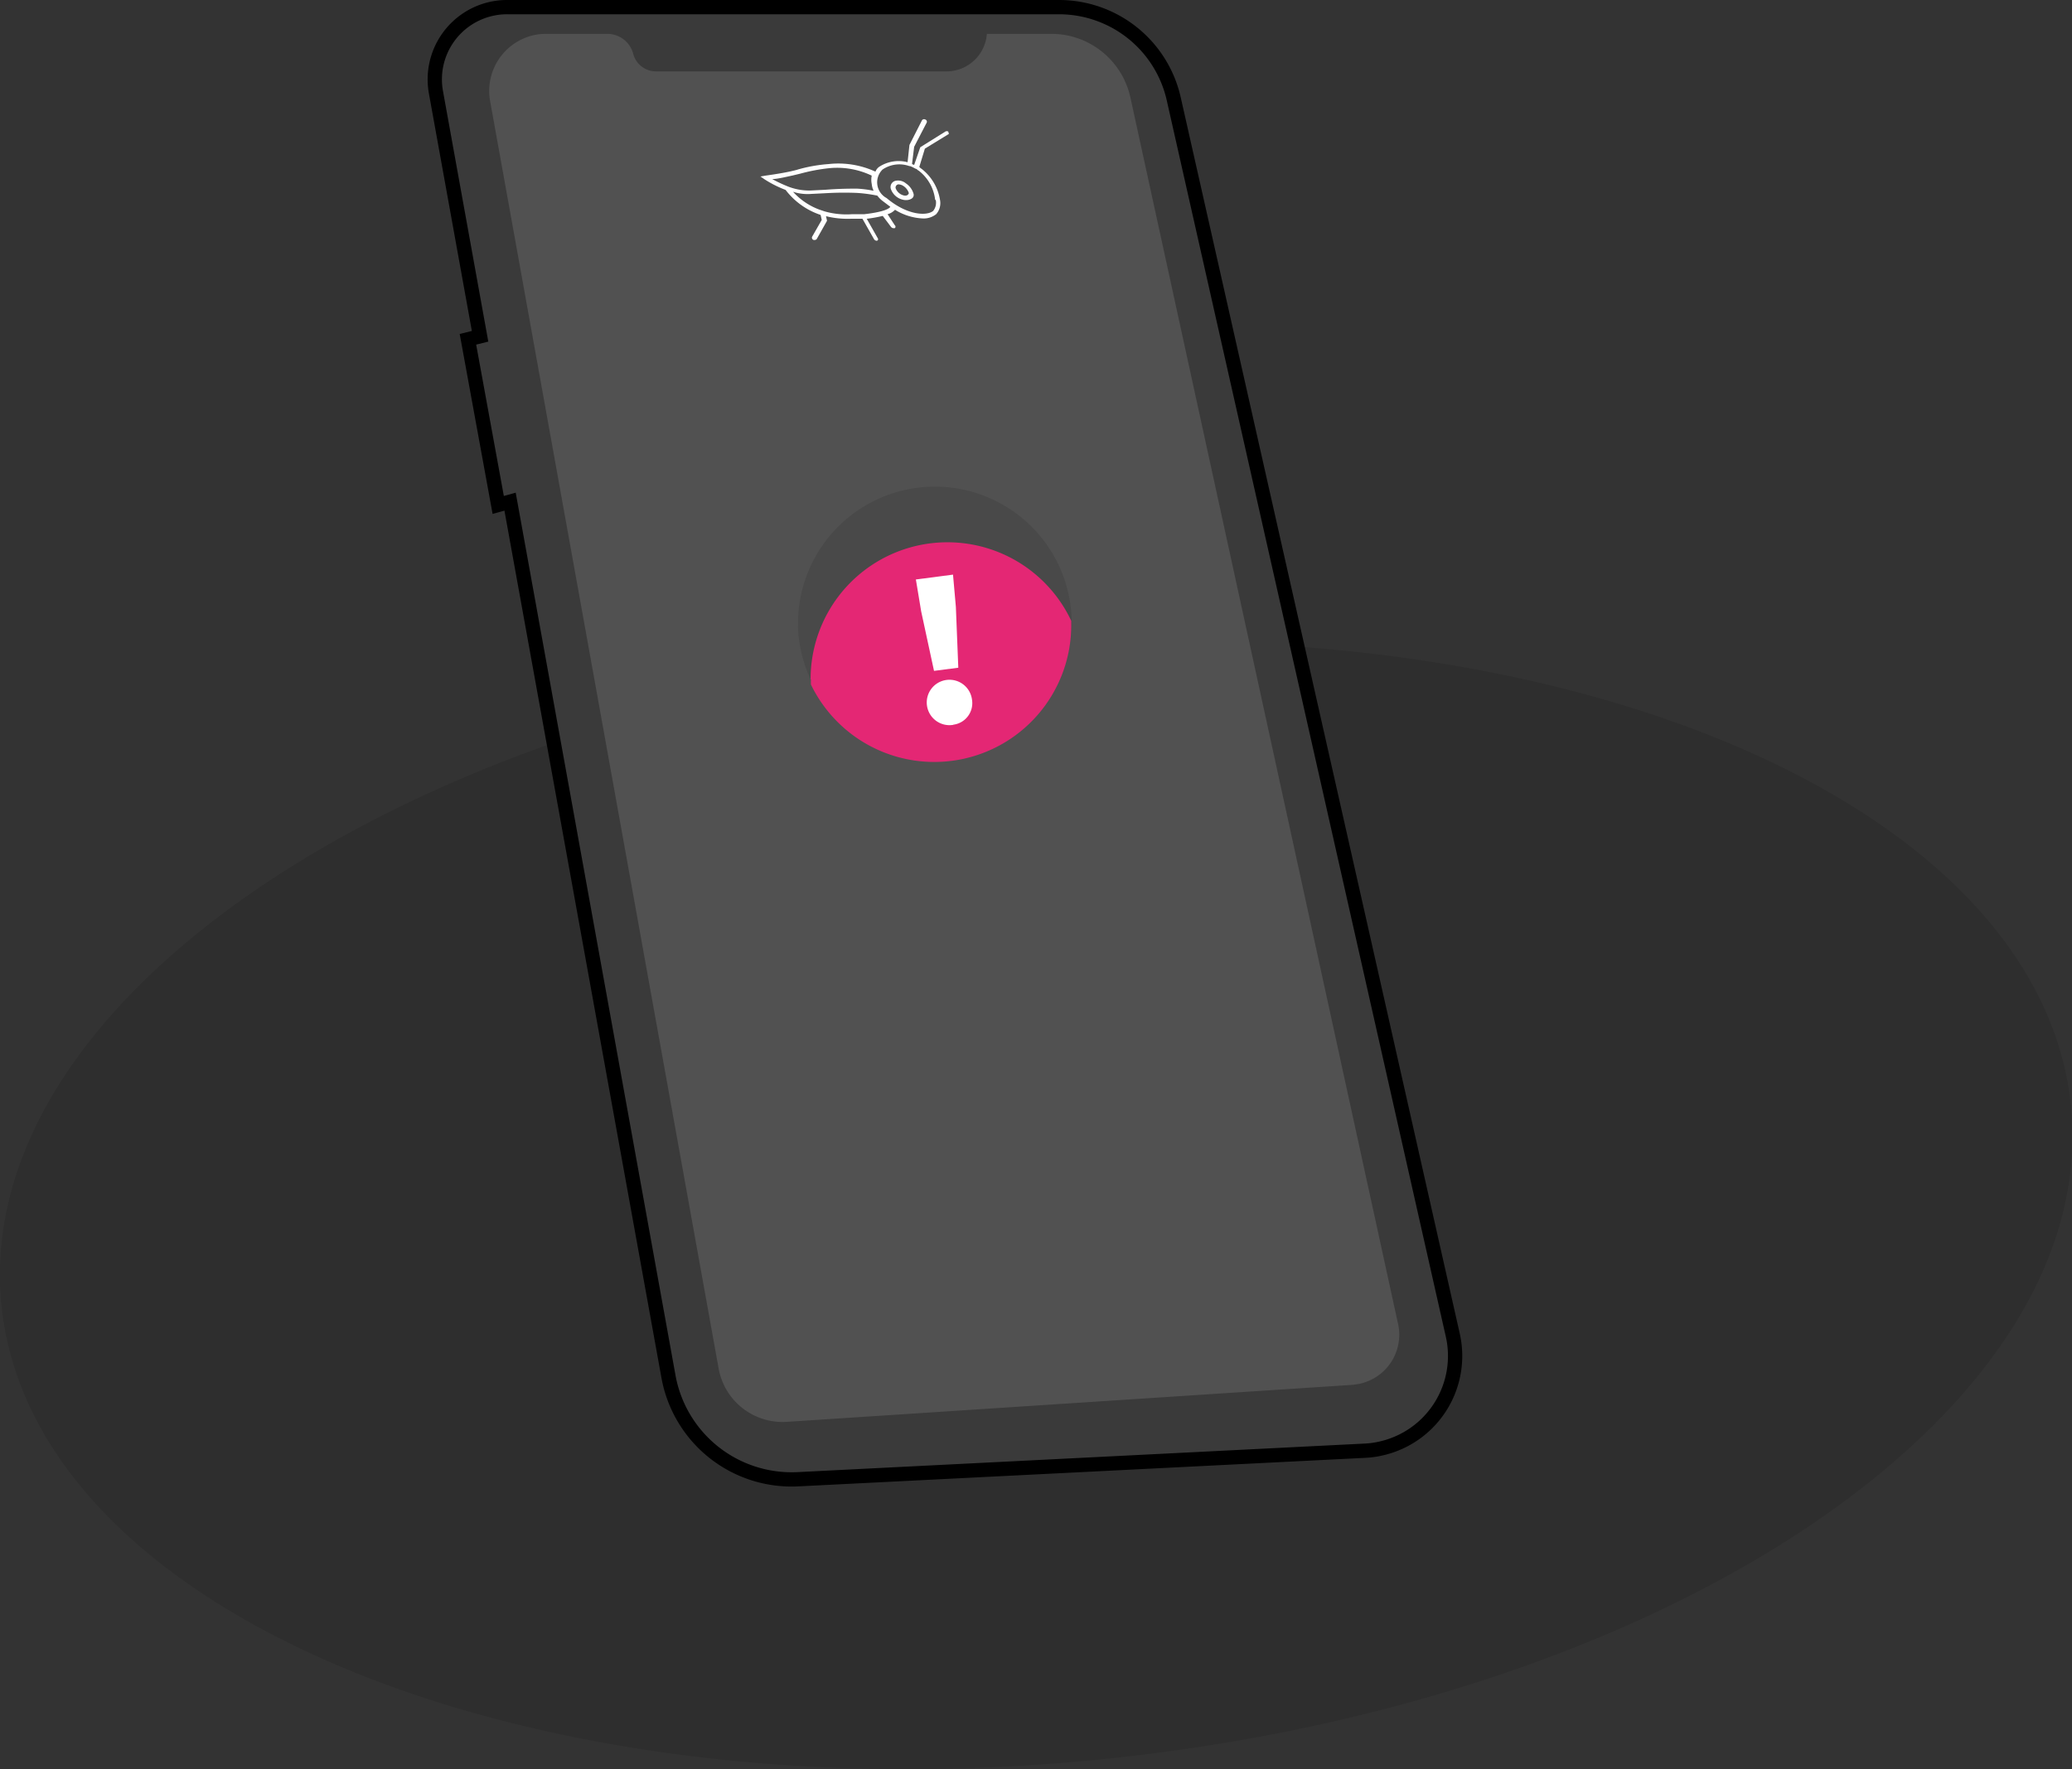 <svg xmlns="http://www.w3.org/2000/svg" viewBox="0 0 145.06 123.89"><rect x="0" y="0" width="145.06" height="123.89" fill="#333333" stroke="none"/><defs><style>.cls-1{opacity:0.1;isolation:isolate;}.cls-2{fill:#3a3a3a;stroke:#000;stroke-miterlimit:10;}.cls-3{fill:#515151;}.cls-4{fill:#e42774;}.cls-5{fill:#fff;}</style></defs><g id="Layer_2" data-name="Layer 2"><g id="Layer_4" data-name="Layer 4"><path class="cls-1" d="M145,77.58c2,21.47-28.78,41.94-68.79,45.71S2.13,112.73.09,91.27A14.28,14.28,0,0,1,0,89.81C-.53,68.22,31.51,48.3,71.57,45.32,110.57,42.42,143,56.67,145,77.58Z"/></g><g id="Layer_3" data-name="Layer 3"><path class="cls-2" d="M35.54.5H74.17a8.23,8.23,0,0,1,8,6.41L101.71,93.5a6.64,6.64,0,0,1-5,7.93,6.15,6.15,0,0,1-1.13.16l-39.72,2a8.76,8.76,0,0,1-9.06-7.19L35.71,35.13l-.83.23-2.12-11.6.85-.21L30.52,6.46A5.06,5.06,0,0,1,34.6.58,4.9,4.9,0,0,1,35.54.5Z"/><path class="cls-3" d="M69.09,2.37H73.6a5.67,5.67,0,0,1,5.54,4.46L97.88,92.72A3.51,3.51,0,0,1,95.2,96.9a5.06,5.06,0,0,1-.52.08L55.09,99.57a4.55,4.55,0,0,1-4.78-3.74l-16-88.77a4,4,0,0,1,3.22-4.63,4.14,4.14,0,0,1,.7-.06h4.28a1.88,1.88,0,0,1,1.82,1.39h0A1.65,1.65,0,0,0,45.94,5H66.26a2.84,2.84,0,0,0,2.83-2.62Z"/><path class="cls-1" d="M55.86,43.84a9.59,9.59,0,0,0,19.17,0c0-.12,0-.24,0-.36a9.58,9.58,0,0,0-19.16.36Z"/><path class="cls-4" d="M56.77,47.57v.36A9.59,9.59,0,0,0,75,43.84c0-.12,0-.24,0-.36a9.58,9.58,0,0,0-18.25,4.09Z"/><path class="cls-5" d="M67.09,46.76l-1.7.22-.9-4.17-.37-2.23,2.6-.34.2,2.26Zm-.35,4A1.59,1.59,0,1,1,68.05,49,1.52,1.52,0,0,1,66.74,50.75Z"/></g><g id="Layer_5" data-name="Layer 5"><g id="Layer_2-2" data-name="Layer 2"><g id="Layer_2-2-2" data-name="Layer 2-2"><path class="cls-5" d="M62.77,12.65h0a.45.45,0,0,0-.41.56,1.17,1.17,0,0,0,1,.8c.05,0,.08,0,.13,0a.68.68,0,0,0,.33-.1.3.3,0,0,0,.14-.33,1.31,1.31,0,0,0-.54-.74A.84.84,0,0,0,62.77,12.65Zm.78,1a.33.33,0,0,1-.21.05.81.81,0,0,1-.64-.53.23.23,0,0,1,.19-.26.66.66,0,0,1,.35.11.92.92,0,0,1,.39.51.41.41,0,0,1-.08.12Z"/><path class="cls-5" d="M66.41,9.23a.2.2,0,0,0-.25,0h0l-1.73,1.08L64,11.55l-.15-.06L64,10.28l.88-1.7a.16.16,0,0,0-.1-.21.18.18,0,0,0-.23.05l-.88,1.73-.13,1.21a2.49,2.49,0,0,0-2,.33l0,0a.73.73,0,0,0-.25.33A6.22,6.22,0,0,0,58,11.49a10.64,10.64,0,0,0-2.14.38c-.15.05-.3.08-.51.13-.72.16-1.77.3-1.77.3l-.34.06.29.2A7.82,7.82,0,0,0,55,13.3h0a5.11,5.11,0,0,0,2.45,1.75l.08.35-.68,1.19a.17.17,0,0,0,.1.21.22.22,0,0,0,.12,0,.15.15,0,0,0,.12-.08l.71-1.26-.07-.32a6.29,6.29,0,0,0,1.72.18h.24c.22,0,.4,0,.59,0l.81,1.43a.24.24,0,0,0,.19.11h0a.11.11,0,0,0,.07-.18h0l-.77-1.36a9.3,9.3,0,0,0,1.12-.2l.58.77a.23.23,0,0,0,.18.09h.08a.13.13,0,0,0,0-.21L62.14,15a1.1,1.1,0,0,0,.52-.31h0a4,4,0,0,0,2,.61,1.41,1.41,0,0,0,.88-.3,1.17,1.17,0,0,0,.27-1,3.45,3.45,0,0,0-1.28-2.17.85.85,0,0,1-.17-.14l.39-1.28,1.63-1c.06,0,.06-.1,0-.16ZM54.06,12.54c.36,0,1-.16,1.43-.25l.54-.13a12.77,12.77,0,0,1,2-.38,5.6,5.6,0,0,1,3,.52,1.4,1.4,0,0,0,0,.58,1.43,1.43,0,0,0,.13.48A7.75,7.75,0,0,0,60,13.21c-.46,0-1.21,0-2.23.08l-1,.05a4.08,4.08,0,0,1-1.58-.27A10.48,10.48,0,0,1,54.06,12.54ZM60.51,15l-.34,0-.51,0a5.58,5.58,0,0,1-1.94-.2l-.38-.13a4.68,4.68,0,0,1-1.82-1.24,3.31,3.31,0,0,0,1.28.15l1-.05A21.59,21.59,0,0,1,60,13.51a10.26,10.26,0,0,1,1.42.19,2,2,0,0,0,.38.38l.53.4C62.29,14.57,62,14.83,60.51,15Zm5-1a.91.91,0,0,1-.18.77c-.43.36-1.8.33-3.26-.9a1.25,1.25,0,0,1-.28-2h0a2.09,2.09,0,0,1,1.87-.24l.05,0a2.1,2.1,0,0,1,.37.18l0,0c.09,0,.16.11.25.15A3,3,0,0,1,65.47,14Z"/></g></g></g></g></svg>